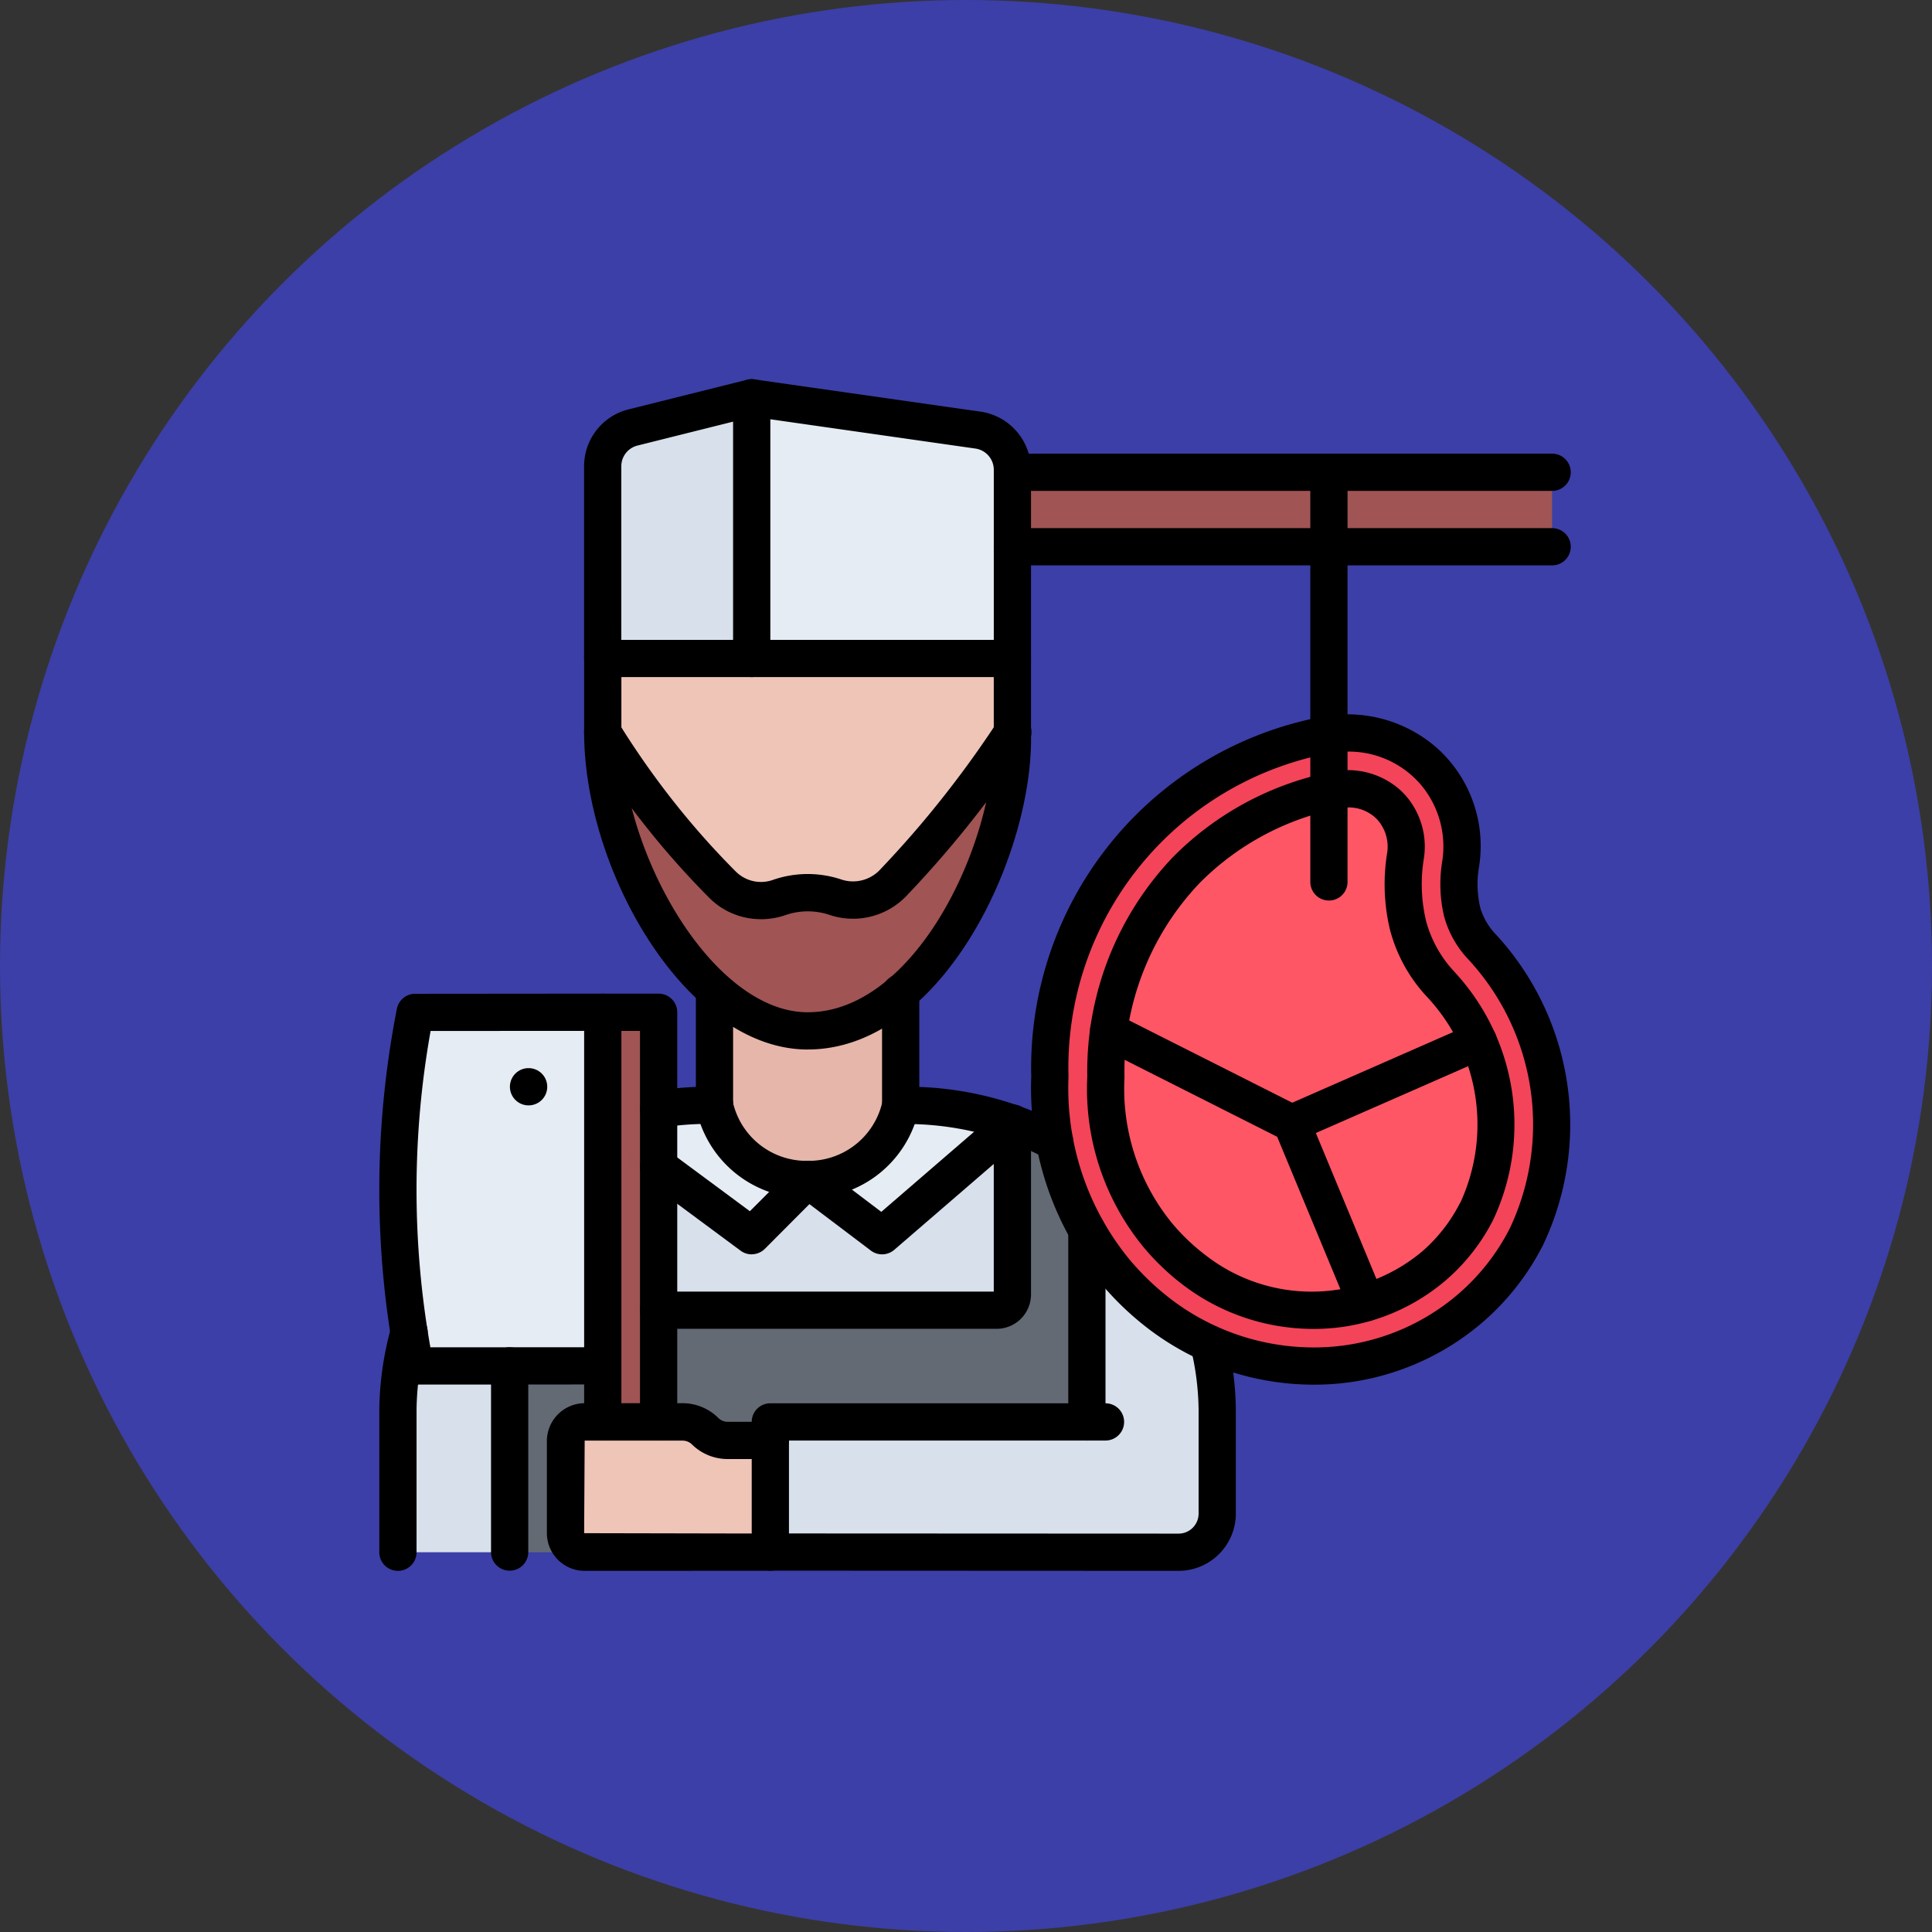 <svg xmlns="http://www.w3.org/2000/svg" xmlns:xlink="http://www.w3.org/1999/xlink" width="107" height="107" viewBox="0 0 107 107">
  <rect x="0" y="0" width="107" height="107" fill="#333333" stroke="none"/>
  <defs>
    <clipPath id="clip-path">
      <rect id="Rectángulo_34450" data-name="Rectángulo 34450" width="66" height="66" transform="translate(2725 -10446)" fill="#fff"/>
    </clipPath>
  </defs>
  <g id="Grupo_84023" data-name="Grupo 84023" transform="translate(-3737 10467)">
    <circle id="Elipse_4790" data-name="Elipse 4790" cx="53.5" cy="53.5" r="53.5" transform="translate(3737 -10467)" fill="#3c3fa7"/>
    <g id="Enmascarar_grupo_120" data-name="Enmascarar grupo 120" transform="translate(1033)" clip-path="url(#clip-path)">
      <g id="carnicero" transform="translate(2725 -10446.001)">
        <path id="Trazado_116874" data-name="Trazado 116874" d="M39.2,47.159V57.75H21.665v1.031H19.293a1.749,1.749,0,0,1-1.237-.516,1.773,1.773,0,0,0-1.248-.516h-1.33V51.562H34.194a.876.876,0,0,0,.877-.877V41.229a15.581,15.581,0,0,1,2.341,1.011A15.312,15.312,0,0,0,39.2,47.159Z" fill="#636a74"/>
        <path id="Trazado_116875" data-name="Trazado 116875" d="M60.78,46.086a10.888,10.888,0,0,0,.062-9.4,11.9,11.9,0,0,0-2.052-3.166,7.657,7.657,0,0,1-1.815-3.269c-.041-.165-.083-.34-.113-.526a9.67,9.67,0,0,1-.031-3.269,3.3,3.3,0,0,0-.743-2.692c-.062-.072-.134-.144-.217-.227-.01,0-.01-.01-.021-.021a3.315,3.315,0,0,0-2.929-.753c-.1.021-.206.041-.32.072a16.011,16.011,0,0,0-7.93,4.372,16.225,16.225,0,0,0-4.434,11.488,12.771,12.771,0,0,0,2.846,8.673,11.832,11.832,0,0,0,2.052,1.97,10.831,10.831,0,0,0,9.529,1.8,9.943,9.943,0,0,0,6.115-5.053ZM39.2,47.159a15.312,15.312,0,0,1-1.784-4.919,15.8,15.8,0,0,1-.268-3.578A18.749,18.749,0,0,1,52.3,19.728a1.491,1.491,0,0,1,.3-.041,5.182,5.182,0,0,1,1.052-.093,6.324,6.324,0,0,1,4.3,1.65c.186.186.33.33.464.485a6.342,6.342,0,0,1,1.464,5.2,6.786,6.786,0,0,0,.021,2.238c.031.124.052.247.083.361A4.676,4.676,0,0,0,61.1,31.463a14.49,14.49,0,0,1,2.444,16.026,13.17,13.17,0,0,1-11.818,7.167,14.119,14.119,0,0,1-5.775-1.248A14.52,14.52,0,0,1,43.259,51.8a16.12,16.12,0,0,1-2.568-2.465,14.9,14.9,0,0,1-1.5-2.176Z" fill="#f3445a"/>
        <path id="Trazado_116876" data-name="Trazado 116876" d="M52.6,5.156H35.072V9.281H64.957V5.156Z" fill="#a05454"/>
        <path id="Trazado_116877" data-name="Trazado 116877" d="M35.071,41.229v9.456a.876.876,0,0,1-.877.877H15.477V43.622l5.156,3.816,3.1-3.114,4.115,3.114,7.208-6.218a.01.01,0,0,1,.01.01Z" fill="#d8e0eb"/>
        <path id="Trazado_116878" data-name="Trazado 116878" d="M40.392,36.093,50.54,41.208l4.125,9.931a10.831,10.831,0,0,1-9.529-1.8,11.832,11.832,0,0,1-2.052-1.97,12.771,12.771,0,0,1-2.846-8.673,15.929,15.929,0,0,1,.155-2.6Z" fill="#ff5666"/>
        <path id="Trazado_116879" data-name="Trazado 116879" d="M39.2,57.75V47.159a14.9,14.9,0,0,0,1.5,2.176A16.12,16.12,0,0,0,43.259,51.8a14.52,14.52,0,0,0,2.692,1.609,16.141,16.141,0,0,1,.464,3.64v5.785a2.141,2.141,0,0,1-2.145,2.135l-22.6-.01V57.75Z" fill="#d8e0eb"/>
        <path id="Trazado_116880" data-name="Trazado 116880" d="M60.842,36.681a10.888,10.888,0,0,1-.062,9.4,9.943,9.943,0,0,1-6.115,5.053L50.54,41.208Z" fill="#ff5666"/>
        <path id="Trazado_116881" data-name="Trazado 116881" d="M52.922,22.76a3.315,3.315,0,0,1,2.929.753c.01.01.01.021.021.021.083.082.155.155.217.227a3.3,3.3,0,0,1,.742,2.692,9.67,9.67,0,0,0,.031,3.269c.031.186.072.361.113.526a7.657,7.657,0,0,0,1.815,3.269,11.9,11.9,0,0,1,2.052,3.166l-10.3,4.527L40.392,36.093a15.816,15.816,0,0,1,4.28-8.889,16.011,16.011,0,0,1,7.93-4.372c.113-.031.217-.052.32-.072Z" fill="#ff5666"/>
        <path id="Trazado_116882" data-name="Trazado 116882" d="M28.884,33.979v6.249a5.292,5.292,0,0,1-10.312-.01V33.845a7.808,7.808,0,0,0,5.156,2.248,7.922,7.922,0,0,0,5.146-2.124Z" fill="#e5b6a9"/>
        <path id="Trazado_116883" data-name="Trazado 116883" d="M35.071,19.583v.6c-.1,4.692-2.547,10.673-6.2,13.788a7.922,7.922,0,0,1-5.146,2.124,7.808,7.808,0,0,1-5.156-2.248c-3.506-3.125-5.981-8.931-6.177-13.664-.01-.237-.01-.443-.01-.6a46.937,46.937,0,0,0,4.073,5.62c.856,1.031,1.722,1.949,2.547,2.784a3,3,0,0,0,3.156.712,4.749,4.749,0,0,1,1.567-.258,5,5,0,0,1,1.567.258,3.051,3.051,0,0,0,3.217-.866c.794-.835,1.609-1.732,2.434-2.712a60.256,60.256,0,0,0,4.125-5.538Z" fill="#a05454"/>
        <path id="Trazado_116884" data-name="Trazado 116884" d="M35.071,15.469v4.115a60.256,60.256,0,0,1-4.125,5.538c-.825.98-1.64,1.877-2.434,2.712a3.051,3.051,0,0,1-3.217.866,5,5,0,0,0-1.567-.258,4.749,4.749,0,0,0-1.567.258A3,3,0,0,1,19,27.988c-.825-.835-1.691-1.753-2.547-2.784a46.936,46.936,0,0,1-4.073-5.62V15.469Z" fill="#efc5b8"/>
        <path id="Trazado_116885" data-name="Trazado 116885" d="M35.061,41.219l-7.208,6.218-4.115-3.114a5.2,5.2,0,0,0,5.146-4.094,17.663,17.663,0,0,1,6.177.99Z" fill="#e6ecf4"/>
        <path id="Trazado_116886" data-name="Trazado 116886" d="M23.738,44.323l-3.1,3.114-5.156-3.816V40.435a17.292,17.292,0,0,1,3.094-.217,5.215,5.215,0,0,0,5.167,4.1Z" fill="#e6ecf4"/>
        <path id="Trazado_116887" data-name="Trazado 116887" d="M15.477,51.562V57.75H12.384V35.062h3.094Z" fill="#a05454"/>
        <path id="Trazado_116888" data-name="Trazado 116888" d="M7.227,64.958v.01H1.04v-7.93a16.764,16.764,0,0,1,.608-4.228c.1.639.217,1.258.33,1.836H7.227Z" fill="#d8e0eb"/>
        <path id="Trazado_116889" data-name="Trazado 116889" d="M10.321,58.812v5.094a1.061,1.061,0,0,0,1.062,1.062H7.227V54.646h5.156v3.1h-1a1.061,1.061,0,0,0-1.062,1.062Z" fill="#636a74"/>
        <path id="Trazado_116890" data-name="Trazado 116890" d="M20.634,1.031V15.469h-8.25V4.826a2.22,2.22,0,0,1,1.671-2.155Z" fill="#d8e0eb"/>
        <path id="Trazado_116891" data-name="Trazado 116891" d="M21.665,58.781v6.177l-10.281.01a1.061,1.061,0,0,1-1.062-1.062V58.812a1.061,1.061,0,0,1,1.062-1.062h5.424a1.773,1.773,0,0,1,1.248.516,1.749,1.749,0,0,0,1.237.516Z" fill="#efc5b8"/>
        <path id="Trazado_116892" data-name="Trazado 116892" d="M1.648,52.81a51.354,51.354,0,0,1,.34-17.737c3.465,0,6.93-.01,10.395-.01V54.646H1.978C1.865,54.068,1.752,53.449,1.648,52.81Z" fill="#e6ecf4"/>
        <path id="Trazado_116893" data-name="Trazado 116893" d="M35.071,9.281v6.187H20.634V1.031l12.53,1.794a2.21,2.21,0,0,1,1.908,2.186Z" fill="#e6ecf4"/>
        <path id="Trazado_116894" data-name="Trazado 116894" d="M51.732,55.688h0a15.12,15.12,0,0,1-9.093-3.068A16.493,16.493,0,0,1,39.9,49.991a17.026,17.026,0,0,1-3.786-11.374A19.774,19.774,0,0,1,52.1,18.72a7.513,7.513,0,0,1,6.559,1.774A7.3,7.3,0,0,1,60.9,27.088a5.644,5.644,0,0,0,.022,1.895c.018.1.04.207.063.305a3.622,3.622,0,0,0,.881,1.486,15.529,15.529,0,0,1,2.593,17.178A14.01,14.01,0,0,1,61.147,52.2a14.3,14.3,0,0,1-9.415,3.489Zm1.92-35.063a5.693,5.693,0,0,0-1.14.115,17.713,17.713,0,0,0-14.335,17.9,14.977,14.977,0,0,0,3.315,10.039,14.448,14.448,0,0,0,2.393,2.3,13.046,13.046,0,0,0,7.845,2.647,12.242,12.242,0,0,0,8.061-2.981,11.957,11.957,0,0,0,2.832-3.625,13.457,13.457,0,0,0-2.292-14.873,5.619,5.619,0,0,1-1.349-2.382c-.032-.135-.06-.273-.087-.413a7.766,7.766,0,0,1-.03-2.582,5.319,5.319,0,0,0-1.218-4.361,5.419,5.419,0,0,0-.4-.406,5.258,5.258,0,0,0-3.6-1.377Z"/>
        <path id="Trazado_116895" data-name="Trazado 116895" d="M59.562,32.833a6.615,6.615,0,0,1-1.581-2.819c-.036-.155-.071-.315-.1-.478a8.767,8.767,0,0,1-.033-2.929,4.3,4.3,0,0,0-.983-3.528c-.087-.1-.18-.195-.284-.293l-.024-.023,0,0a4.349,4.349,0,0,0-3.835-1.009,16.99,16.99,0,0,0-8.777,4.733,17.194,17.194,0,0,0-4.728,12.156,13.809,13.809,0,0,0,3.077,9.382,13.372,13.372,0,0,0,2.221,2.134A11.918,11.918,0,0,0,51.72,52.6a11.213,11.213,0,0,0,7.395-2.729A10.947,10.947,0,0,0,61.7,46.553a12.418,12.418,0,0,0-2.142-13.72Zm.3,12.787a8.885,8.885,0,0,1-2.1,2.692,9.543,9.543,0,0,1-12,.2,11.335,11.335,0,0,1-1.878-1.8,11.783,11.783,0,0,1-2.606-8.045,15.139,15.139,0,0,1,4.141-10.74,14.935,14.935,0,0,1,7.715-4.153,2.591,2.591,0,0,1,.524-.054,2.19,2.19,0,0,1,1.5.554l.015.015c.056.053.108.107.153.158a2.247,2.247,0,0,1,.49,1.845,10.851,10.851,0,0,0,.042,3.613c.036.2.078.4.123.587a8.642,8.642,0,0,0,2.049,3.716,10.342,10.342,0,0,1,1.841,11.414Z"/>
        <path id="Trazado_116896" data-name="Trazado 116896" d="M54.663,52.179a1.032,1.032,0,0,1-.953-.636L49.733,41.96l-9.8-4.945a1.031,1.031,0,1,1,.929-1.841L51,40.291a1.03,1.03,0,0,1,.488.525l4.125,9.936a1.031,1.031,0,0,1-.953,1.427Z"/>
        <path id="Trazado_116897" data-name="Trazado 116897" d="M50.539,42.243a1.031,1.031,0,0,1-.416-1.976l10.312-4.526a1.032,1.032,0,1,1,.83,1.889L50.953,42.156a1.042,1.042,0,0,1-.414.087Z"/>
        <path id="Trazado_116898" data-name="Trazado 116898" d="M1.039,66A1.031,1.031,0,0,1,.007,64.97V57.039a17.752,17.752,0,0,1,.648-4.5,1.031,1.031,0,0,1,2.033.237v.01a1.035,1.035,0,0,1-.036.272,15.578,15.578,0,0,0-.582,3.977V64.97A1.031,1.031,0,0,1,1.039,66Z"/>
        <path id="Trazado_116899" data-name="Trazado 116899" d="M15.475,41.467a1.031,1.031,0,0,1-.16-2.049,18.925,18.925,0,0,1,3.278-.232,1.031,1.031,0,1,1-.023,2.063h-.023a16.126,16.126,0,0,0-2.909.205.987.987,0,0,1-.162.013Z"/>
        <path id="Trazado_116900" data-name="Trazado 116900" d="M23.708,45.355a6.209,6.209,0,0,1-6.143-4.9,1.063,1.063,0,0,1-.026-.233V33.846a1.031,1.031,0,1,1,2.062,0v6.247a4.179,4.179,0,0,0,4.112,3.2h.019A4.185,4.185,0,0,0,27.851,40.1V33.98a1.031,1.031,0,0,1,2.062,0V40.23a1.015,1.015,0,0,1-.027.234,6.215,6.215,0,0,1-6.15,4.891Z"/>
        <path id="Trazado_116901" data-name="Trazado 116901" d="M23.732,37.126c-6.457,0-12.046-9.245-12.367-16.9-.011-.254-.014-.474-.014-.647v-4.11a1.031,1.031,0,0,1,1.031-1.031H35.07A1.031,1.031,0,0,1,36.1,15.469v4.11c0,.157.005.375,0,.625-.139,6.736-5.142,16.921-12.369,16.921ZM13.414,16.5V19.58c0,.149,0,.339.012.559.277,6.579,5.184,14.924,10.306,14.924,5.8,0,10.184-8.9,10.306-14.9.005-.22,0-.41,0-.563V16.5Z"/>
        <path id="Trazado_116902" data-name="Trazado 116902" d="M34.2,52.595H15.476a1.031,1.031,0,1,1,0-2.062H34.038v-9.32a1.031,1.031,0,0,1,2.062,0v9.48A1.906,1.906,0,0,1,34.2,52.595Z"/>
        <path id="Trazado_116903" data-name="Trazado 116903" d="M7.226,65.99a1.031,1.031,0,0,1-1.031-1.031V54.646a1.031,1.031,0,1,1,2.062,0V64.958A1.031,1.031,0,0,1,7.226,65.99Z"/>
        <path id="Trazado_116904" data-name="Trazado 116904" d="M39.195,58.782a1.031,1.031,0,0,1-1.031-1.031V47.139a1.031,1.031,0,1,1,2.062,0V57.751a1.031,1.031,0,0,1-1.031,1.031Z"/>
        <path id="Trazado_116905" data-name="Trazado 116905" d="M20.632,48.47a1.027,1.027,0,0,1-.613-.2l-5.156-3.819a1.031,1.031,0,1,1,1.227-1.658l4.441,3.289L23.006,43.6a1.029,1.029,0,0,1,1.353-.094l3.45,2.611L34.4,40.429a1.031,1.031,0,1,1,1.347,1.561l-7.219,6.229a1.031,1.031,0,0,1-1.3.041l-3.4-2.571-2.469,2.477a1.029,1.029,0,0,1-.73.3Z"/>
        <path id="Trazado_116906" data-name="Trazado 116906" d="M20.632,16.5A1.031,1.031,0,0,1,19.6,15.469V2.353L14.31,3.676a1.183,1.183,0,0,0-.9,1.149V15.47a1.031,1.031,0,1,1-2.062,0V4.825a3.243,3.243,0,0,1,2.458-3.15L20.383.032a1.032,1.032,0,0,1,1.281,1V15.469A1.031,1.031,0,0,1,20.632,16.5Z"/>
        <path id="Trazado_116907" data-name="Trazado 116907" d="M35.07,16.5a1.031,1.031,0,0,1-1.031-1.031V5.016a1.189,1.189,0,0,0-1.016-1.172L20.486,2.053A1.031,1.031,0,1,1,20.778.011L33.313,1.8A3.261,3.261,0,0,1,36.1,5.016V15.469A1.031,1.031,0,0,1,35.07,16.5Z"/>
        <path id="Trazado_116908" data-name="Trazado 116908" d="M15.476,58.782a1.031,1.031,0,0,1-1.031-1.031V36.095H13.414V57.751a1.031,1.031,0,1,1-2.062,0V35.064a1.031,1.031,0,0,1,1.031-1.031h3.094a1.031,1.031,0,0,1,1.031,1.031V57.751a1.031,1.031,0,0,1-1.031,1.031Z"/>
        <path id="Trazado_116909" data-name="Trazado 116909" d="M1.979,55.683a1.03,1.03,0,0,1-1.012-.834A52.076,52.076,0,0,1,.98,34.874a1.031,1.031,0,0,1,1.011-.833l10.39-.009h0a1.031,1.031,0,0,1,0,2.062L2.848,36.1A50.02,50.02,0,0,0,2.836,53.62l9.542-.006h0a1.031,1.031,0,1,1,0,2.062l-10.4.007Z"/>
        <path id="Trazado_116910" data-name="Trazado 116910" d="M8.277,40.22a1.031,1.031,0,1,1-.01-2.062h.01a1.031,1.031,0,0,1,0,2.062Z"/>
        <path id="Trazado_116911" data-name="Trazado 116911" d="M64.962,10.313H35.07a1.031,1.031,0,1,1,0-2.062H64.962a1.031,1.031,0,1,1,0,2.062Z"/>
        <path id="Trazado_116912" data-name="Trazado 116912" d="M52.6,28.876a1.031,1.031,0,0,1-1.031-1.031V5.157a1.031,1.031,0,1,1,2.062,0V27.844A1.031,1.031,0,0,1,52.6,28.876Z"/>
        <path id="Trazado_116913" data-name="Trazado 116913" d="M21.134,29.907a4.015,4.015,0,0,1-2.856-1.185c-.911-.917-1.79-1.876-2.611-2.85a48.193,48.193,0,0,1-4.161-5.75,1.031,1.031,0,1,1,1.754-1.084,46.237,46.237,0,0,0,3.984,5.5c.784.931,1.625,1.847,2.5,2.725a1.976,1.976,0,0,0,2.09.46,5.875,5.875,0,0,1,3.8,0,2.053,2.053,0,0,0,2.146-.6c.817-.857,1.618-1.753,2.383-2.663a58.406,58.406,0,0,0,4.052-5.447,1.032,1.032,0,1,1,1.724,1.133,60.4,60.4,0,0,1-4.2,5.64c-.792.943-1.622,1.871-2.469,2.76a4.094,4.094,0,0,1-4.3,1.134,3.782,3.782,0,0,0-2.463,0,4.2,4.2,0,0,1-1.365.23Z"/>
        <path id="Trazado_116914" data-name="Trazado 116914" d="M44.268,66,21.662,65.99a1.031,1.031,0,0,1-1.03-1.031V57.751a1.031,1.031,0,0,1,1.031-1.031H40.226a1.031,1.031,0,1,1,0,2.062H22.695v5.146l21.573.01a1.11,1.11,0,0,0,1.114-1.1V57.049a15.161,15.161,0,0,0-.436-3.4,1.031,1.031,0,1,1,2.006-.479,17.131,17.131,0,0,1,.492,3.879v5.786A3.175,3.175,0,0,1,44.268,66Z"/>
        <path id="Trazado_116915" data-name="Trazado 116915" d="M37.409,43.272a1.033,1.033,0,0,1-.48-.119,16.793,16.793,0,0,0-8.012-1.9,1.031,1.031,0,1,1-.068-2.061,18.579,18.579,0,0,1,9.044,2.131,1.031,1.031,0,0,1-.482,1.944Z"/>
        <path id="Trazado_116916" data-name="Trazado 116916" d="M11.379,66a2.092,2.092,0,0,1-2.091-2.093v-5.1a2.1,2.1,0,0,1,2.093-2.093h5.428a2.81,2.81,0,0,1,1.974.818.733.733,0,0,0,.516.213h2.365a1.031,1.031,0,1,1,0,2.062H19.3A2.81,2.81,0,0,1,17.325,59a.733.733,0,0,0-.516-.213H11.381l-.03,5.126,10.311.021h0a1.031,1.031,0,1,1,0,2.062L11.383,66Z"/>
        <path id="Trazado_116917" data-name="Trazado 116917" d="M64.962,6.188H35.073a1.031,1.031,0,0,1,0-2.062H64.962a1.031,1.031,0,1,1,0,2.062Z"/>
      </g>
    </g>
  </g>
</svg>
